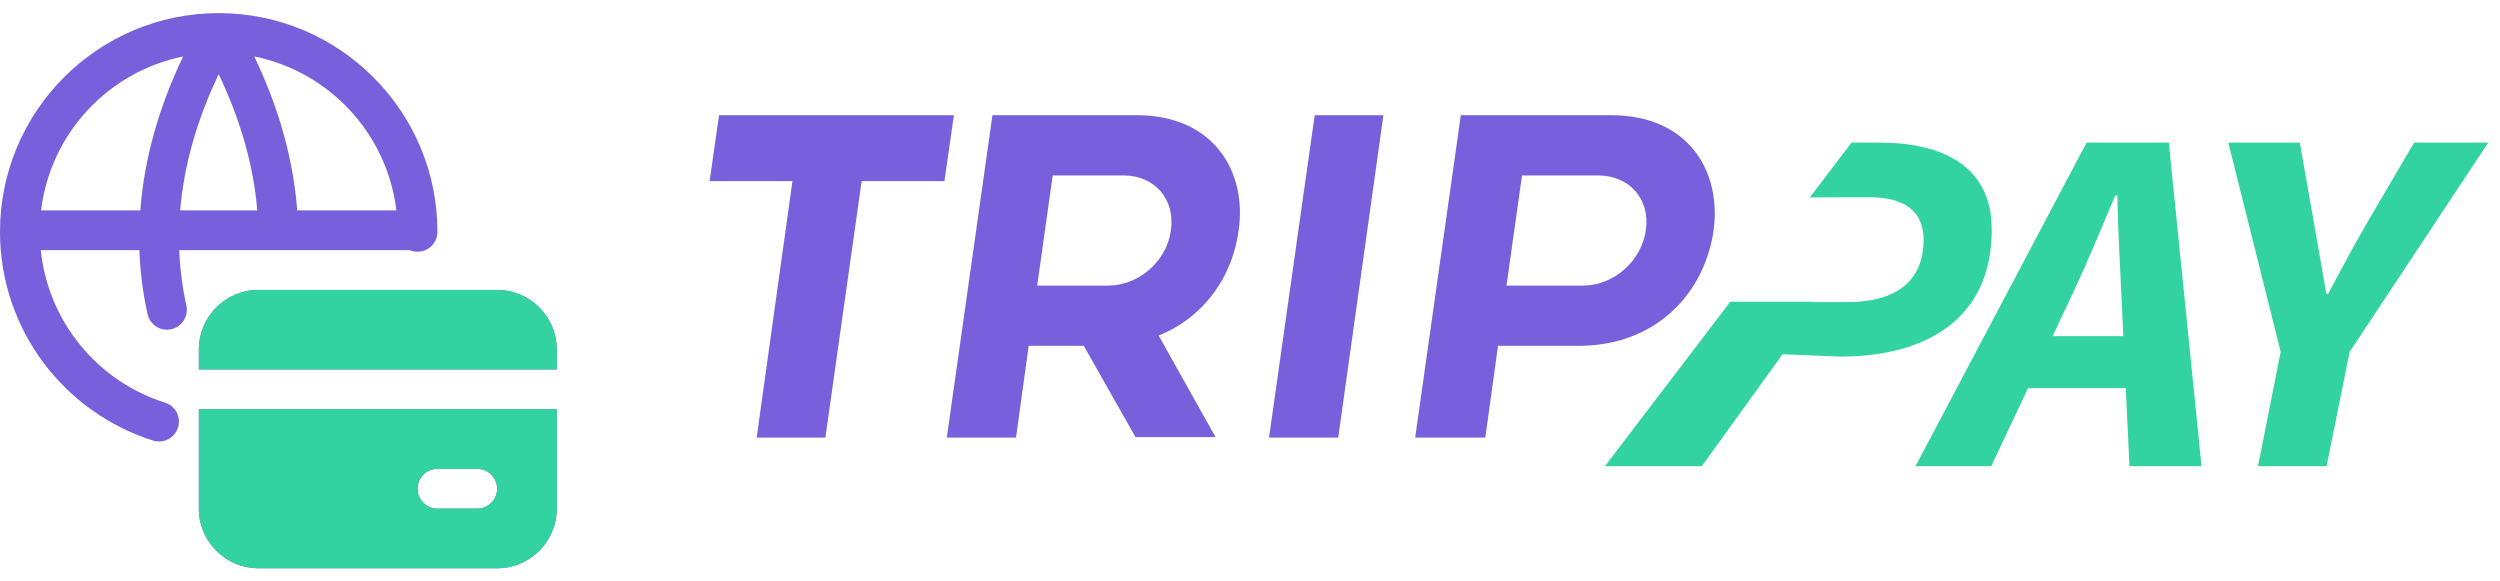 <svg width="129" height="30" viewBox="0 0 129 30" fill="none" xmlns="http://www.w3.org/2000/svg">
<path fill-rule="evenodd" clip-rule="evenodd" d="M10.26 21.115V26.245C10.26 27.944 11.639 29.323 13.338 29.323H25.651C27.35 29.323 28.729 27.944 28.729 26.245V21.115H10.26ZM22.572 24.193H24.625C25.191 24.193 25.651 24.653 25.651 25.219C25.651 25.785 25.191 26.245 24.625 26.245H22.572C22.006 26.245 21.546 25.785 21.546 25.219C21.546 24.653 22.006 24.193 22.572 24.193ZM11.286 0.677C5.057 0.677 0 5.734 0 11.963C0 17.012 3.322 21.293 7.899 22.732C8.439 22.902 9.016 22.602 9.186 22.061C9.356 21.521 9.058 20.946 8.517 20.776C5.061 19.69 2.484 16.621 2.106 12.907H7.194C7.232 14.022 7.372 15.123 7.613 16.208C7.736 16.761 8.284 17.11 8.837 16.987C9.389 16.864 9.739 16.315 9.617 15.762C9.408 14.825 9.287 13.87 9.249 12.907H21.143C21.267 12.96 21.403 12.989 21.546 12.989C22.113 12.989 22.572 12.529 22.572 11.963C22.572 5.734 17.515 0.677 11.286 0.677ZM13.338 14.959C11.639 14.959 10.26 16.338 10.26 18.037V19.063H28.729V18.037C28.729 16.338 27.35 14.959 25.651 14.959H13.338ZM9.451 2.913C8.167 5.587 7.437 8.25 7.241 10.855H2.12C2.596 6.89 5.588 3.694 9.451 2.913ZM13.12 2.913C16.985 3.693 19.977 6.889 20.453 10.855H15.336C15.14 8.252 14.402 5.587 13.12 2.913ZM11.284 3.829C12.416 6.195 13.082 8.549 13.276 10.855H9.297C9.49 8.549 10.153 6.195 11.284 3.829Z" fill="#7860DC"/>
<path fill-rule="evenodd" clip-rule="evenodd" d="M10.26 21.115V26.245C10.26 27.944 11.639 29.323 13.338 29.323H25.651C27.35 29.323 28.729 27.944 28.729 26.245V21.115H10.26ZM22.573 24.193H24.625C25.191 24.193 25.651 24.653 25.651 25.219C25.651 25.785 25.191 26.245 24.625 26.245H22.573C22.006 26.245 21.547 25.785 21.547 25.219C21.547 24.653 22.006 24.193 22.573 24.193ZM13.338 14.959C11.639 14.959 10.26 16.338 10.26 18.037V19.063H28.729V18.037C28.729 16.338 27.35 14.959 25.651 14.959H13.338Z" fill="#32D3A1"/>
<path d="M96.976 7.359H95.539C94.821 8.302 94.102 9.245 93.383 10.188C94.396 10.183 95.409 10.178 96.422 10.174C98.224 10.174 99.256 10.852 99.256 12.375C99.256 14.482 97.858 15.588 95.345 15.588H93.552L93.556 15.57H89.281C87.124 18.398 84.969 21.227 82.814 24.055H87.815C89.203 22.13 90.591 20.205 91.98 18.28C92.975 18.32 93.97 18.362 94.966 18.402C99.23 18.402 102.774 16.576 102.774 11.853C102.774 8.597 100.284 7.359 96.976 7.359Z" fill="#32D3A1"/>
<path d="M111.911 7.359H107.667L98.84 24.056H102.747L104.647 20.029H109.69L109.88 24.056H113.6L111.911 7.359ZM105.914 17.343L106.966 15.113C107.756 13.431 108.41 11.827 109.149 10.083H109.253C109.29 11.861 109.379 13.448 109.458 15.113L109.563 17.343H105.915H105.914Z" fill="#32D3A1"/>
<path d="M128.395 7.359L121.241 18.157L120.052 24.056H116.512L117.682 18.157L114.98 7.359H118.669L119.387 11.423C119.618 12.712 119.801 13.817 120.037 15.153H120.135C120.843 13.826 121.46 12.665 122.209 11.38L124.568 7.359H128.394H128.395Z" fill="#32D3A1"/>
<path d="M73.023 22.581L75.379 5.944H83.126C87.182 5.944 88.834 8.907 88.421 11.895C87.96 15.101 85.482 17.845 81.451 17.845H77.297L76.642 22.581H73.023ZM77.735 14.736H81.694C83.224 14.736 84.681 13.522 84.924 11.895C85.167 10.219 84.025 9.053 82.471 9.053H78.536L77.735 14.736Z" fill="#7860DC"/>
<path d="M65.482 22.581L67.838 5.944H71.384L69.052 22.581H65.482Z" fill="#7860DC"/>
<path d="M48.855 22.581L51.211 5.944H58.643C62.675 5.944 64.35 8.907 63.913 11.895C63.598 14.275 62.116 16.388 59.785 17.311L62.723 22.557H58.594L55.923 17.845H53.081L52.425 22.581H48.855ZM54.32 9.053L53.518 14.736H57.186C58.716 14.736 60.197 13.522 60.416 11.895C60.659 10.219 59.517 9.053 57.987 9.053H54.32Z" fill="#7860DC"/>
<path d="M39.044 22.581L40.89 9.345H36.616L37.102 5.944H49.221L48.735 9.345H44.461L42.59 22.581H39.044Z" fill="#7860DC"/>
</svg>
